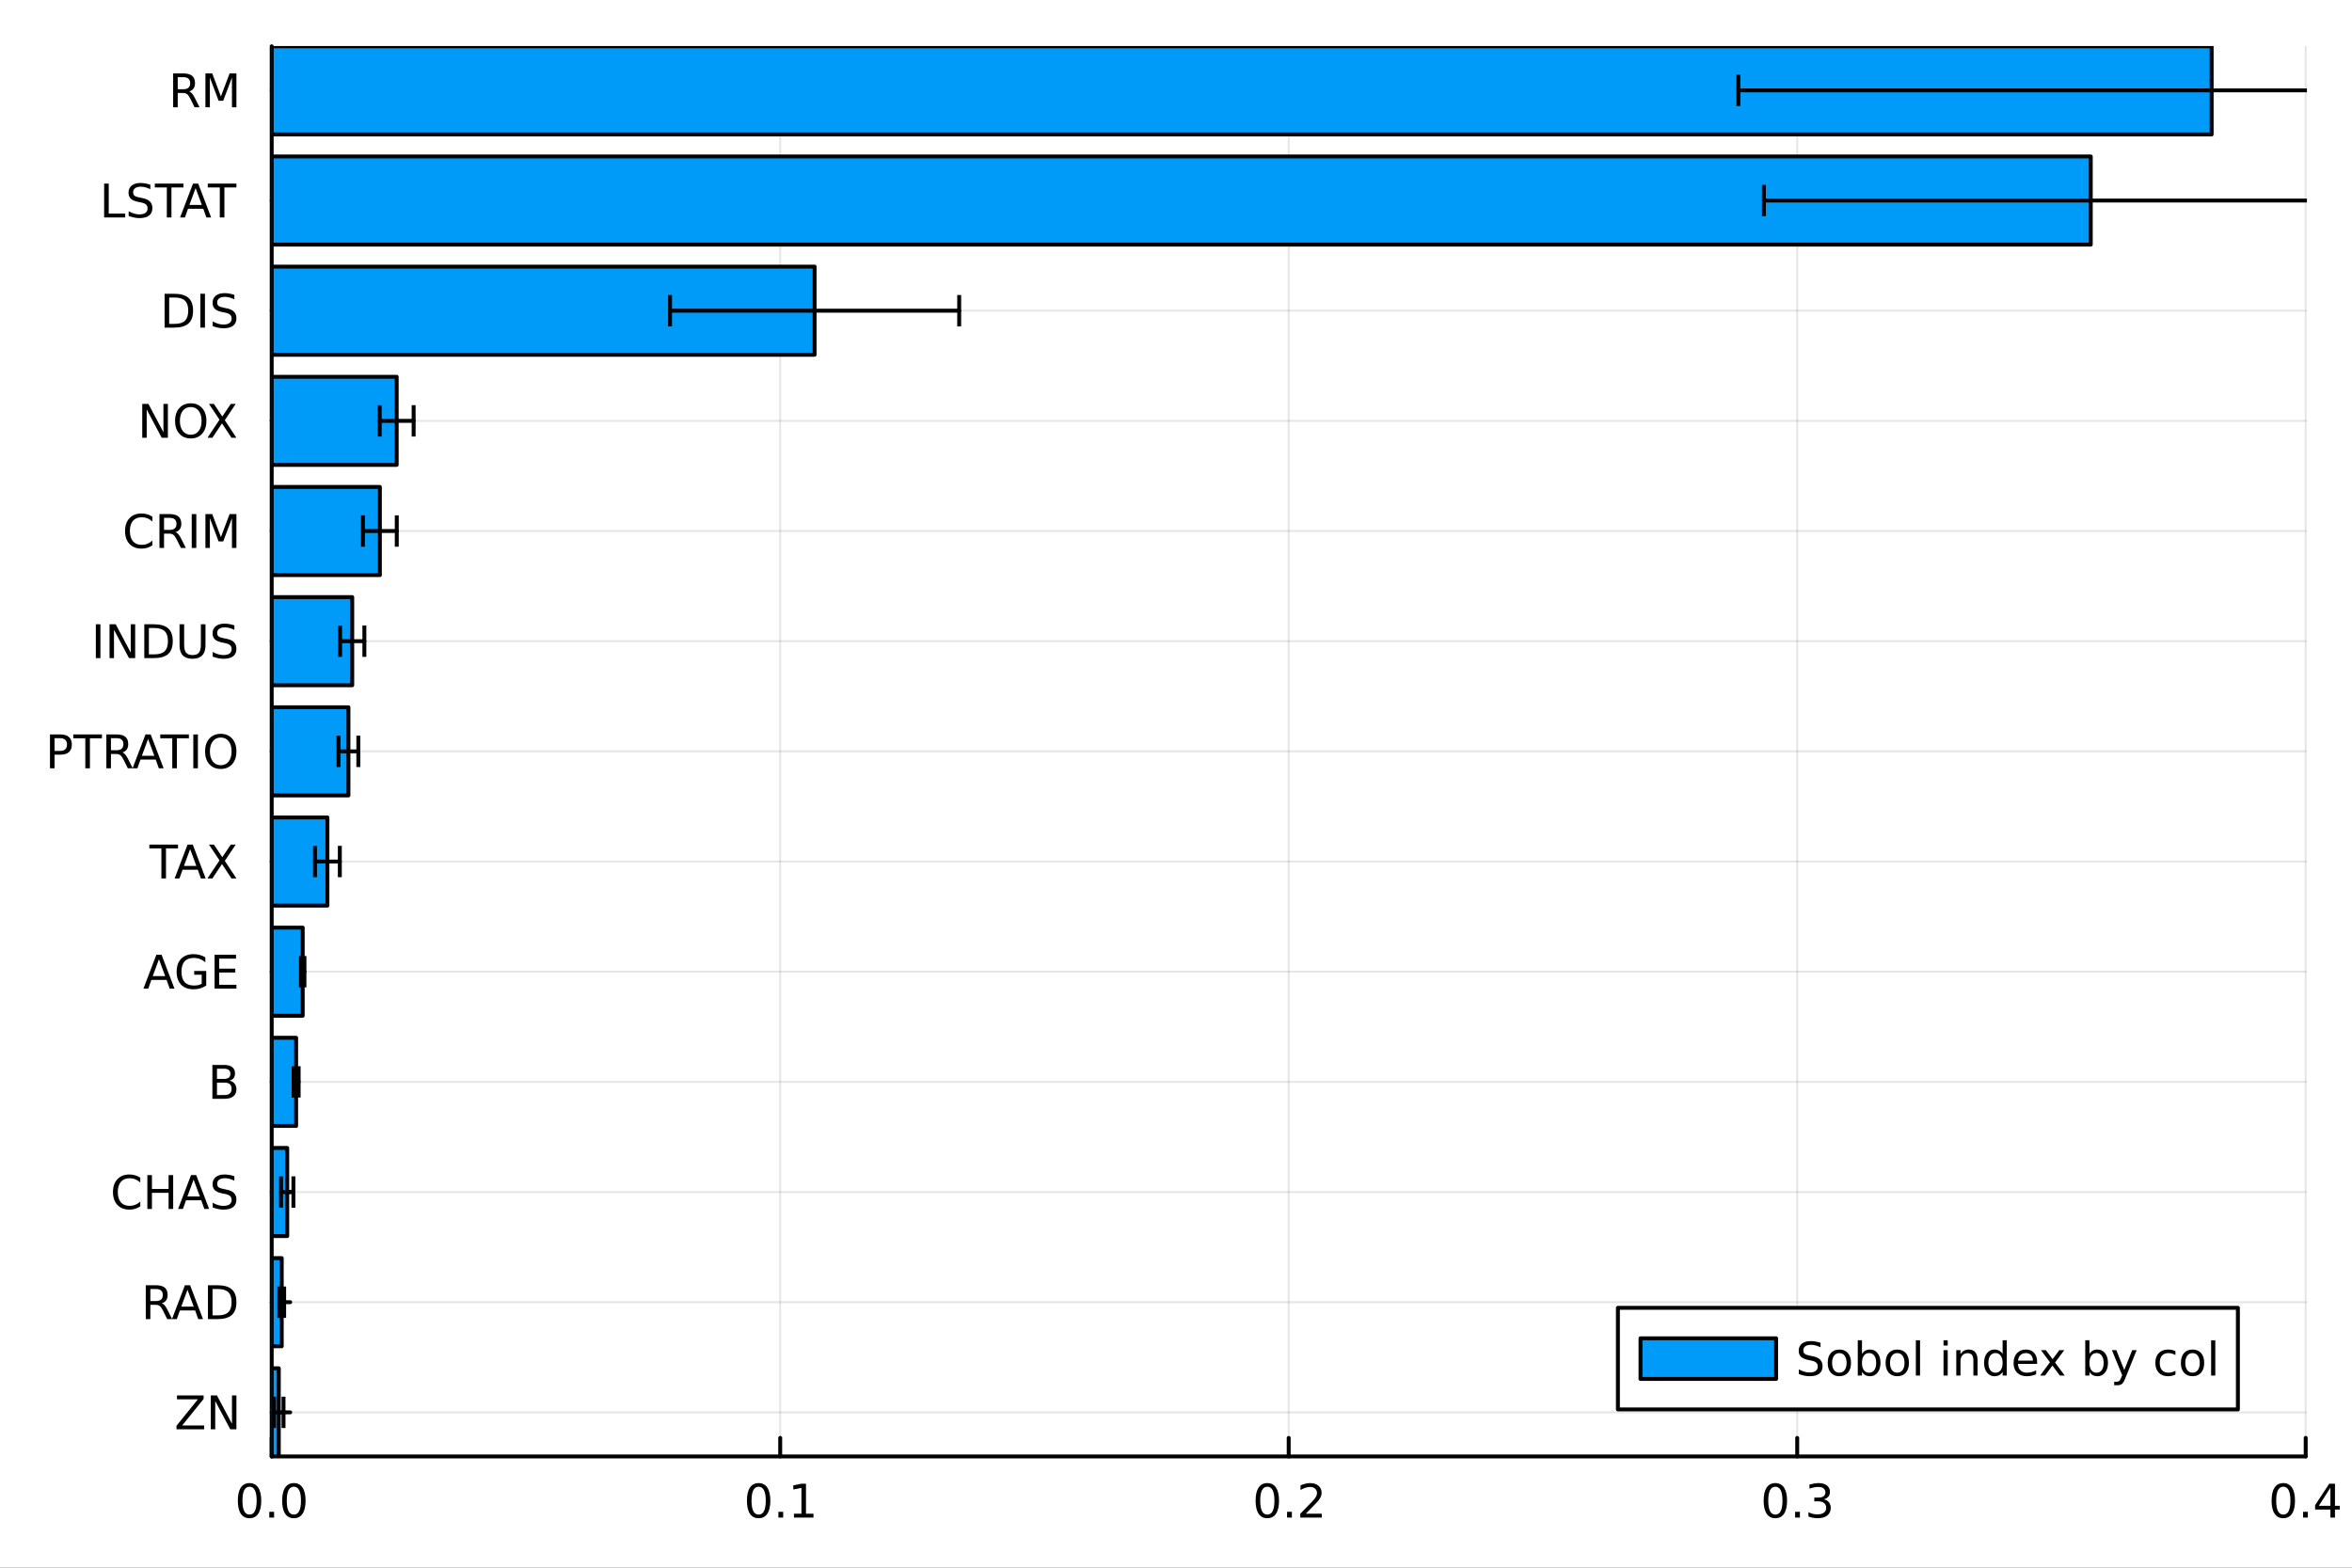 <?xml version="1.0" encoding="utf-8"?>
<svg xmlns="http://www.w3.org/2000/svg" xmlns:xlink="http://www.w3.org/1999/xlink" width="600" height="400" viewBox="0 0 2400 1600">
<rect x="0" y="0" width="2400" height="1600" fill="#333333" stroke="none"/>
<defs>
  <clipPath id="clip830">
    <rect x="0" y="0" width="2400" height="1600"/>
  </clipPath>
</defs>
<path clip-path="url(#clip830)" d="M0 1600 L2400 1600 L2400 0 L0 0  Z" fill="#ffffff" fill-rule="evenodd" fill-opacity="1"/>
<defs>
  <clipPath id="clip831">
    <rect x="480" y="0" width="1681" height="1600"/>
  </clipPath>
</defs>
<path clip-path="url(#clip830)" d="M277.246 1486.45 L2352.76 1486.45 L2352.76 47.244 L277.246 47.244  Z" fill="#ffffff" fill-rule="evenodd" fill-opacity="1"/>
<defs>
  <clipPath id="clip832">
    <rect x="277" y="47" width="2077" height="1440"/>
  </clipPath>
</defs>
<polyline clip-path="url(#clip832)" style="stroke:#000000; stroke-linecap:round; stroke-linejoin:round; stroke-width:2; stroke-opacity:0.1; fill:none" points="277.246,1486.45 277.246,47.244 "/>
<polyline clip-path="url(#clip832)" style="stroke:#000000; stroke-linecap:round; stroke-linejoin:round; stroke-width:2; stroke-opacity:0.1; fill:none" points="796.123,1486.45 796.123,47.244 "/>
<polyline clip-path="url(#clip832)" style="stroke:#000000; stroke-linecap:round; stroke-linejoin:round; stroke-width:2; stroke-opacity:0.1; fill:none" points="1315,1486.45 1315,47.244 "/>
<polyline clip-path="url(#clip832)" style="stroke:#000000; stroke-linecap:round; stroke-linejoin:round; stroke-width:2; stroke-opacity:0.1; fill:none" points="1833.88,1486.45 1833.88,47.244 "/>
<polyline clip-path="url(#clip832)" style="stroke:#000000; stroke-linecap:round; stroke-linejoin:round; stroke-width:2; stroke-opacity:0.1; fill:none" points="2352.76,1486.45 2352.76,47.244 "/>
<polyline clip-path="url(#clip830)" style="stroke:#000000; stroke-linecap:round; stroke-linejoin:round; stroke-width:4; stroke-opacity:1; fill:none" points="277.246,1486.45 2352.76,1486.45 "/>
<polyline clip-path="url(#clip830)" style="stroke:#000000; stroke-linecap:round; stroke-linejoin:round; stroke-width:4; stroke-opacity:1; fill:none" points="277.246,1486.45 277.246,1467.55 "/>
<polyline clip-path="url(#clip830)" style="stroke:#000000; stroke-linecap:round; stroke-linejoin:round; stroke-width:4; stroke-opacity:1; fill:none" points="796.123,1486.45 796.123,1467.55 "/>
<polyline clip-path="url(#clip830)" style="stroke:#000000; stroke-linecap:round; stroke-linejoin:round; stroke-width:4; stroke-opacity:1; fill:none" points="1315,1486.45 1315,1467.55 "/>
<polyline clip-path="url(#clip830)" style="stroke:#000000; stroke-linecap:round; stroke-linejoin:round; stroke-width:4; stroke-opacity:1; fill:none" points="1833.88,1486.45 1833.88,1467.55 "/>
<polyline clip-path="url(#clip830)" style="stroke:#000000; stroke-linecap:round; stroke-linejoin:round; stroke-width:4; stroke-opacity:1; fill:none" points="2352.76,1486.45 2352.76,1467.55 "/>
<path clip-path="url(#clip830)" d="M254.63 1517.37 Q251.019 1517.37 249.19 1520.93 Q247.385 1524.47 247.385 1531.6 Q247.385 1538.71 249.19 1542.27 Q251.019 1545.82 254.63 1545.82 Q258.264 1545.82 260.07 1542.27 Q261.899 1538.71 261.899 1531.6 Q261.899 1524.47 260.07 1520.93 Q258.264 1517.37 254.63 1517.37 M254.63 1513.66 Q260.44 1513.66 263.496 1518.27 Q266.574 1522.85 266.574 1531.6 Q266.574 1540.33 263.496 1544.94 Q260.44 1549.52 254.63 1549.52 Q248.82 1549.52 245.741 1544.94 Q242.686 1540.33 242.686 1531.6 Q242.686 1522.85 245.741 1518.27 Q248.82 1513.66 254.63 1513.66 Z" fill="#000000" fill-rule="nonzero" fill-opacity="1" /><path clip-path="url(#clip830)" d="M274.792 1542.97 L279.676 1542.97 L279.676 1548.85 L274.792 1548.85 L274.792 1542.97 Z" fill="#000000" fill-rule="nonzero" fill-opacity="1" /><path clip-path="url(#clip830)" d="M299.861 1517.37 Q296.25 1517.37 294.422 1520.93 Q292.616 1524.47 292.616 1531.6 Q292.616 1538.71 294.422 1542.27 Q296.25 1545.82 299.861 1545.82 Q303.496 1545.82 305.301 1542.27 Q307.13 1538.71 307.13 1531.6 Q307.13 1524.47 305.301 1520.93 Q303.496 1517.37 299.861 1517.37 M299.861 1513.66 Q305.672 1513.66 308.727 1518.27 Q311.806 1522.85 311.806 1531.6 Q311.806 1540.33 308.727 1544.94 Q305.672 1549.52 299.861 1549.52 Q294.051 1549.52 290.973 1544.94 Q287.917 1540.33 287.917 1531.6 Q287.917 1522.85 290.973 1518.27 Q294.051 1513.66 299.861 1513.66 Z" fill="#000000" fill-rule="nonzero" fill-opacity="1" /><path clip-path="url(#clip830)" d="M774.121 1517.37 Q770.51 1517.37 768.681 1520.93 Q766.876 1524.47 766.876 1531.6 Q766.876 1538.71 768.681 1542.27 Q770.51 1545.82 774.121 1545.82 Q777.755 1545.82 779.561 1542.27 Q781.39 1538.71 781.39 1531.6 Q781.39 1524.47 779.561 1520.93 Q777.755 1517.37 774.121 1517.37 M774.121 1513.66 Q779.931 1513.66 782.987 1518.27 Q786.065 1522.85 786.065 1531.6 Q786.065 1540.33 782.987 1544.94 Q779.931 1549.52 774.121 1549.52 Q768.311 1549.52 765.232 1544.94 Q762.177 1540.33 762.177 1531.6 Q762.177 1522.85 765.232 1518.27 Q768.311 1513.66 774.121 1513.66 Z" fill="#000000" fill-rule="nonzero" fill-opacity="1" /><path clip-path="url(#clip830)" d="M794.283 1542.97 L799.167 1542.97 L799.167 1548.85 L794.283 1548.85 L794.283 1542.97 Z" fill="#000000" fill-rule="nonzero" fill-opacity="1" /><path clip-path="url(#clip830)" d="M810.163 1544.91 L817.801 1544.91 L817.801 1518.55 L809.491 1520.21 L809.491 1515.95 L817.755 1514.29 L822.431 1514.29 L822.431 1544.91 L830.07 1544.91 L830.07 1548.85 L810.163 1548.85 L810.163 1544.91 Z" fill="#000000" fill-rule="nonzero" fill-opacity="1" /><path clip-path="url(#clip830)" d="M1293.18 1517.37 Q1289.57 1517.37 1287.74 1520.93 Q1285.94 1524.47 1285.94 1531.6 Q1285.94 1538.71 1287.74 1542.27 Q1289.57 1545.82 1293.18 1545.82 Q1296.82 1545.82 1298.62 1542.27 Q1300.45 1538.71 1300.45 1531.6 Q1300.45 1524.47 1298.62 1520.93 Q1296.82 1517.37 1293.18 1517.37 M1293.18 1513.66 Q1298.99 1513.66 1302.05 1518.27 Q1305.13 1522.85 1305.13 1531.6 Q1305.13 1540.33 1302.05 1544.94 Q1298.99 1549.52 1293.18 1549.52 Q1287.37 1549.52 1284.29 1544.94 Q1281.24 1540.33 1281.24 1531.6 Q1281.24 1522.85 1284.29 1518.27 Q1287.37 1513.66 1293.18 1513.66 Z" fill="#000000" fill-rule="nonzero" fill-opacity="1" /><path clip-path="url(#clip830)" d="M1313.35 1542.97 L1318.23 1542.97 L1318.23 1548.85 L1313.35 1548.85 L1313.35 1542.97 Z" fill="#000000" fill-rule="nonzero" fill-opacity="1" /><path clip-path="url(#clip830)" d="M1332.44 1544.91 L1348.76 1544.91 L1348.76 1548.85 L1326.82 1548.85 L1326.82 1544.91 Q1329.48 1542.16 1334.06 1537.53 Q1338.67 1532.88 1339.85 1531.53 Q1342.1 1529.01 1342.98 1527.27 Q1343.88 1525.51 1343.88 1523.82 Q1343.88 1521.07 1341.93 1519.33 Q1340.01 1517.6 1336.91 1517.6 Q1334.71 1517.6 1332.26 1518.36 Q1329.83 1519.13 1327.05 1520.68 L1327.05 1515.95 Q1329.87 1514.82 1332.33 1514.24 Q1334.78 1513.66 1336.82 1513.66 Q1342.19 1513.66 1345.38 1516.35 Q1348.58 1519.03 1348.58 1523.52 Q1348.58 1525.65 1347.77 1527.57 Q1346.98 1529.47 1344.87 1532.07 Q1344.29 1532.74 1341.19 1535.95 Q1338.09 1539.15 1332.44 1544.91 Z" fill="#000000" fill-rule="nonzero" fill-opacity="1" /><path clip-path="url(#clip830)" d="M1811.59 1517.37 Q1807.98 1517.37 1806.15 1520.93 Q1804.34 1524.47 1804.34 1531.6 Q1804.34 1538.71 1806.15 1542.27 Q1807.98 1545.82 1811.59 1545.82 Q1815.22 1545.82 1817.03 1542.27 Q1818.86 1538.71 1818.86 1531.6 Q1818.86 1524.47 1817.03 1520.93 Q1815.22 1517.37 1811.59 1517.37 M1811.59 1513.66 Q1817.4 1513.66 1820.45 1518.27 Q1823.53 1522.85 1823.53 1531.6 Q1823.53 1540.33 1820.45 1544.94 Q1817.4 1549.52 1811.59 1549.52 Q1805.78 1549.52 1802.7 1544.94 Q1799.64 1540.33 1799.64 1531.6 Q1799.64 1522.85 1802.7 1518.27 Q1805.78 1513.66 1811.59 1513.66 Z" fill="#000000" fill-rule="nonzero" fill-opacity="1" /><path clip-path="url(#clip830)" d="M1831.75 1542.97 L1836.63 1542.97 L1836.63 1548.85 L1831.75 1548.85 L1831.75 1542.97 Z" fill="#000000" fill-rule="nonzero" fill-opacity="1" /><path clip-path="url(#clip830)" d="M1860.98 1530.21 Q1864.34 1530.93 1866.22 1533.2 Q1868.11 1535.47 1868.11 1538.8 Q1868.11 1543.92 1864.6 1546.72 Q1861.08 1549.52 1854.6 1549.52 Q1852.42 1549.52 1850.11 1549.08 Q1847.81 1548.66 1845.36 1547.81 L1845.36 1543.29 Q1847.3 1544.43 1849.62 1545.01 Q1851.93 1545.58 1854.46 1545.58 Q1858.86 1545.58 1861.15 1543.85 Q1863.46 1542.11 1863.46 1538.8 Q1863.46 1535.75 1861.31 1534.03 Q1859.18 1532.3 1855.36 1532.3 L1851.33 1532.3 L1851.33 1528.45 L1855.54 1528.45 Q1858.99 1528.45 1860.82 1527.09 Q1862.65 1525.7 1862.65 1523.11 Q1862.65 1520.45 1860.75 1519.03 Q1858.88 1517.6 1855.36 1517.6 Q1853.44 1517.6 1851.24 1518.01 Q1849.04 1518.43 1846.4 1519.31 L1846.4 1515.14 Q1849.06 1514.4 1851.38 1514.03 Q1853.72 1513.66 1855.78 1513.66 Q1861.1 1513.66 1864.2 1516.09 Q1867.3 1518.5 1867.3 1522.62 Q1867.3 1525.49 1865.66 1527.48 Q1864.02 1529.45 1860.98 1530.21 Z" fill="#000000" fill-rule="nonzero" fill-opacity="1" /><path clip-path="url(#clip830)" d="M2329.9 1517.37 Q2326.29 1517.37 2324.46 1520.93 Q2322.65 1524.47 2322.65 1531.6 Q2322.65 1538.71 2324.46 1542.27 Q2326.29 1545.82 2329.9 1545.82 Q2333.53 1545.82 2335.34 1542.27 Q2337.17 1538.71 2337.17 1531.6 Q2337.17 1524.47 2335.34 1520.93 Q2333.53 1517.37 2329.9 1517.37 M2329.9 1513.66 Q2335.71 1513.66 2338.76 1518.27 Q2341.84 1522.85 2341.84 1531.6 Q2341.84 1540.33 2338.76 1544.94 Q2335.71 1549.52 2329.9 1549.52 Q2324.09 1549.52 2321.01 1544.94 Q2317.95 1540.33 2317.95 1531.6 Q2317.95 1522.85 2321.01 1518.27 Q2324.09 1513.66 2329.9 1513.66 Z" fill="#000000" fill-rule="nonzero" fill-opacity="1" /><path clip-path="url(#clip830)" d="M2350.06 1542.97 L2354.94 1542.97 L2354.94 1548.85 L2350.06 1548.85 L2350.06 1542.97 Z" fill="#000000" fill-rule="nonzero" fill-opacity="1" /><path clip-path="url(#clip830)" d="M2377.98 1518.36 L2366.17 1536.81 L2377.98 1536.81 L2377.98 1518.36 M2376.75 1514.29 L2382.63 1514.29 L2382.63 1536.81 L2387.56 1536.81 L2387.56 1540.7 L2382.63 1540.7 L2382.63 1548.85 L2377.98 1548.85 L2377.98 1540.7 L2362.37 1540.7 L2362.37 1536.19 L2376.75 1514.29 Z" fill="#000000" fill-rule="nonzero" fill-opacity="1" /><polyline clip-path="url(#clip832)" style="stroke:#000000; stroke-linecap:round; stroke-linejoin:round; stroke-width:2; stroke-opacity:0.1; fill:none" points="277.246,1441.47 2352.76,1441.47 "/>
<polyline clip-path="url(#clip832)" style="stroke:#000000; stroke-linecap:round; stroke-linejoin:round; stroke-width:2; stroke-opacity:0.1; fill:none" points="277.246,1329.03 2352.76,1329.03 "/>
<polyline clip-path="url(#clip832)" style="stroke:#000000; stroke-linecap:round; stroke-linejoin:round; stroke-width:2; stroke-opacity:0.1; fill:none" points="277.246,1216.6 2352.76,1216.6 "/>
<polyline clip-path="url(#clip832)" style="stroke:#000000; stroke-linecap:round; stroke-linejoin:round; stroke-width:2; stroke-opacity:0.1; fill:none" points="277.246,1104.16 2352.76,1104.16 "/>
<polyline clip-path="url(#clip832)" style="stroke:#000000; stroke-linecap:round; stroke-linejoin:round; stroke-width:2; stroke-opacity:0.1; fill:none" points="277.246,991.722 2352.76,991.722 "/>
<polyline clip-path="url(#clip832)" style="stroke:#000000; stroke-linecap:round; stroke-linejoin:round; stroke-width:2; stroke-opacity:0.1; fill:none" points="277.246,879.284 2352.76,879.284 "/>
<polyline clip-path="url(#clip832)" style="stroke:#000000; stroke-linecap:round; stroke-linejoin:round; stroke-width:2; stroke-opacity:0.1; fill:none" points="277.246,766.846 2352.76,766.846 "/>
<polyline clip-path="url(#clip832)" style="stroke:#000000; stroke-linecap:round; stroke-linejoin:round; stroke-width:2; stroke-opacity:0.1; fill:none" points="277.246,654.408 2352.76,654.408 "/>
<polyline clip-path="url(#clip832)" style="stroke:#000000; stroke-linecap:round; stroke-linejoin:round; stroke-width:2; stroke-opacity:0.1; fill:none" points="277.246,541.97 2352.76,541.97 "/>
<polyline clip-path="url(#clip832)" style="stroke:#000000; stroke-linecap:round; stroke-linejoin:round; stroke-width:2; stroke-opacity:0.1; fill:none" points="277.246,429.533 2352.76,429.533 "/>
<polyline clip-path="url(#clip832)" style="stroke:#000000; stroke-linecap:round; stroke-linejoin:round; stroke-width:2; stroke-opacity:0.1; fill:none" points="277.246,317.095 2352.76,317.095 "/>
<polyline clip-path="url(#clip832)" style="stroke:#000000; stroke-linecap:round; stroke-linejoin:round; stroke-width:2; stroke-opacity:0.1; fill:none" points="277.246,204.657 2352.76,204.657 "/>
<polyline clip-path="url(#clip832)" style="stroke:#000000; stroke-linecap:round; stroke-linejoin:round; stroke-width:2; stroke-opacity:0.1; fill:none" points="277.246,92.219 2352.76,92.219 "/>
<polyline clip-path="url(#clip830)" style="stroke:#000000; stroke-linecap:round; stroke-linejoin:round; stroke-width:4; stroke-opacity:1; fill:none" points="277.246,1486.45 277.246,47.244 "/>
<polyline clip-path="url(#clip830)" style="stroke:#000000; stroke-linecap:round; stroke-linejoin:round; stroke-width:4; stroke-opacity:1; fill:none" points="277.246,1441.47 296.143,1441.47 "/>
<polyline clip-path="url(#clip830)" style="stroke:#000000; stroke-linecap:round; stroke-linejoin:round; stroke-width:4; stroke-opacity:1; fill:none" points="277.246,1329.03 296.143,1329.03 "/>
<polyline clip-path="url(#clip830)" style="stroke:#000000; stroke-linecap:round; stroke-linejoin:round; stroke-width:4; stroke-opacity:1; fill:none" points="277.246,1216.6 296.143,1216.6 "/>
<polyline clip-path="url(#clip830)" style="stroke:#000000; stroke-linecap:round; stroke-linejoin:round; stroke-width:4; stroke-opacity:1; fill:none" points="277.246,1104.16 296.143,1104.16 "/>
<polyline clip-path="url(#clip830)" style="stroke:#000000; stroke-linecap:round; stroke-linejoin:round; stroke-width:4; stroke-opacity:1; fill:none" points="277.246,991.722 296.143,991.722 "/>
<polyline clip-path="url(#clip830)" style="stroke:#000000; stroke-linecap:round; stroke-linejoin:round; stroke-width:4; stroke-opacity:1; fill:none" points="277.246,879.284 296.143,879.284 "/>
<polyline clip-path="url(#clip830)" style="stroke:#000000; stroke-linecap:round; stroke-linejoin:round; stroke-width:4; stroke-opacity:1; fill:none" points="277.246,766.846 296.143,766.846 "/>
<polyline clip-path="url(#clip830)" style="stroke:#000000; stroke-linecap:round; stroke-linejoin:round; stroke-width:4; stroke-opacity:1; fill:none" points="277.246,654.408 296.143,654.408 "/>
<polyline clip-path="url(#clip830)" style="stroke:#000000; stroke-linecap:round; stroke-linejoin:round; stroke-width:4; stroke-opacity:1; fill:none" points="277.246,541.97 296.143,541.97 "/>
<polyline clip-path="url(#clip830)" style="stroke:#000000; stroke-linecap:round; stroke-linejoin:round; stroke-width:4; stroke-opacity:1; fill:none" points="277.246,429.533 296.143,429.533 "/>
<polyline clip-path="url(#clip830)" style="stroke:#000000; stroke-linecap:round; stroke-linejoin:round; stroke-width:4; stroke-opacity:1; fill:none" points="277.246,317.095 296.143,317.095 "/>
<polyline clip-path="url(#clip830)" style="stroke:#000000; stroke-linecap:round; stroke-linejoin:round; stroke-width:4; stroke-opacity:1; fill:none" points="277.246,204.657 296.143,204.657 "/>
<polyline clip-path="url(#clip830)" style="stroke:#000000; stroke-linecap:round; stroke-linejoin:round; stroke-width:4; stroke-opacity:1; fill:none" points="277.246,92.219 296.143,92.219 "/>
<path clip-path="url(#clip830)" d="M180.621 1424.19 L207.774 1424.19 L207.774 1427.76 L185.922 1454.82 L208.306 1454.82 L208.306 1458.75 L180.089 1458.75 L180.089 1455.19 L201.94 1428.13 L180.621 1428.13 L180.621 1424.19 Z" fill="#000000" fill-rule="nonzero" fill-opacity="1" /><path clip-path="url(#clip830)" d="M215.088 1424.19 L221.385 1424.19 L236.709 1453.1 L236.709 1424.19 L241.246 1424.19 L241.246 1458.75 L234.949 1458.75 L219.625 1429.84 L219.625 1458.75 L215.088 1458.75 L215.088 1424.19 Z" fill="#000000" fill-rule="nonzero" fill-opacity="1" /><path clip-path="url(#clip830)" d="M165.135 1330.11 Q166.64 1330.62 168.052 1332.29 Q169.487 1333.95 170.922 1336.87 L175.667 1346.31 L170.644 1346.31 L166.223 1337.45 Q164.51 1333.98 162.89 1332.84 Q161.292 1331.71 158.515 1331.71 L153.422 1331.71 L153.422 1346.31 L148.746 1346.31 L148.746 1311.75 L159.302 1311.75 Q165.228 1311.75 168.144 1314.23 Q171.061 1316.71 171.061 1321.71 Q171.061 1324.97 169.533 1327.13 Q168.029 1329.28 165.135 1330.11 M153.422 1315.6 L153.422 1327.87 L159.302 1327.87 Q162.681 1327.87 164.394 1326.32 Q166.13 1324.74 166.13 1321.71 Q166.13 1318.68 164.394 1317.15 Q162.681 1315.6 159.302 1315.6 L153.422 1315.6 Z" fill="#000000" fill-rule="nonzero" fill-opacity="1" /><path clip-path="url(#clip830)" d="M191.315 1316.36 L184.973 1333.56 L197.681 1333.56 L191.315 1316.36 M188.677 1311.75 L193.977 1311.75 L207.149 1346.31 L202.288 1346.31 L199.139 1337.45 L183.561 1337.45 L180.413 1346.31 L175.482 1346.31 L188.677 1311.75 Z" fill="#000000" fill-rule="nonzero" fill-opacity="1" /><path clip-path="url(#clip830)" d="M216.871 1315.6 L216.871 1342.47 L222.519 1342.47 Q229.672 1342.47 232.982 1339.23 Q236.315 1335.99 236.315 1329 Q236.315 1322.06 232.982 1318.84 Q229.672 1315.6 222.519 1315.6 L216.871 1315.6 M212.195 1311.75 L221.801 1311.75 Q231.848 1311.75 236.547 1315.94 Q241.246 1320.11 241.246 1329 Q241.246 1337.94 236.524 1342.13 Q231.801 1346.31 221.801 1346.31 L212.195 1346.31 L212.195 1311.75 Z" fill="#000000" fill-rule="nonzero" fill-opacity="1" /><path clip-path="url(#clip830)" d="M143.144 1201.98 L143.144 1206.91 Q140.783 1204.71 138.098 1203.62 Q135.436 1202.53 132.427 1202.53 Q126.501 1202.53 123.353 1206.17 Q120.205 1209.78 120.205 1216.63 Q120.205 1223.46 123.353 1227.09 Q126.501 1230.71 132.427 1230.71 Q135.436 1230.71 138.098 1229.62 Q140.783 1228.53 143.144 1226.33 L143.144 1231.22 Q140.691 1232.88 137.936 1233.72 Q135.205 1234.55 132.149 1234.55 Q124.302 1234.55 119.788 1229.76 Q115.274 1224.94 115.274 1216.63 Q115.274 1208.3 119.788 1203.51 Q124.302 1198.69 132.149 1198.69 Q135.251 1198.69 137.982 1199.53 Q140.737 1200.34 143.144 1201.98 Z" fill="#000000" fill-rule="nonzero" fill-opacity="1" /><path clip-path="url(#clip830)" d="M150.367 1199.32 L155.042 1199.32 L155.042 1213.48 L172.033 1213.48 L172.033 1199.32 L176.709 1199.32 L176.709 1233.88 L172.033 1233.88 L172.033 1217.42 L155.042 1217.42 L155.042 1233.88 L150.367 1233.88 L150.367 1199.32 Z" fill="#000000" fill-rule="nonzero" fill-opacity="1" /><path clip-path="url(#clip830)" d="M197.565 1203.92 L191.223 1221.12 L203.931 1221.12 L197.565 1203.92 M194.927 1199.32 L200.227 1199.32 L213.399 1233.88 L208.538 1233.88 L205.389 1225.01 L189.811 1225.01 L186.663 1233.88 L181.732 1233.88 L194.927 1199.32 Z" fill="#000000" fill-rule="nonzero" fill-opacity="1" /><path clip-path="url(#clip830)" d="M239.162 1200.45 L239.162 1205.01 Q236.5 1203.74 234.139 1203.11 Q231.778 1202.49 229.579 1202.49 Q225.76 1202.49 223.676 1203.97 Q221.616 1205.45 221.616 1208.18 Q221.616 1210.47 222.982 1211.66 Q224.371 1212.81 228.213 1213.53 L231.037 1214.11 Q236.269 1215.1 238.746 1217.63 Q241.246 1220.13 241.246 1224.34 Q241.246 1229.36 237.866 1231.96 Q234.51 1234.55 228.005 1234.55 Q225.551 1234.55 222.774 1233.99 Q220.019 1233.44 217.056 1232.35 L217.056 1227.53 Q219.903 1229.13 222.635 1229.94 Q225.366 1230.75 228.005 1230.75 Q232.01 1230.75 234.186 1229.18 Q236.362 1227.6 236.362 1224.69 Q236.362 1222.14 234.787 1220.71 Q233.237 1219.27 229.672 1218.55 L226.825 1218 Q221.593 1216.96 219.255 1214.73 Q216.917 1212.51 216.917 1208.55 Q216.917 1203.97 220.135 1201.33 Q223.375 1198.69 229.047 1198.69 Q231.477 1198.69 234 1199.13 Q236.524 1199.57 239.162 1200.45 Z" fill="#000000" fill-rule="nonzero" fill-opacity="1" /><path clip-path="url(#clip830)" d="M221.408 1104.93 L221.408 1117.6 L228.908 1117.6 Q232.681 1117.6 234.487 1116.05 Q236.315 1114.47 236.315 1111.25 Q236.315 1108.01 234.487 1106.49 Q232.681 1104.93 228.908 1104.93 L221.408 1104.93 M221.408 1090.72 L221.408 1101.14 L228.329 1101.14 Q231.755 1101.14 233.422 1099.87 Q235.112 1098.57 235.112 1095.93 Q235.112 1093.31 233.422 1092.02 Q231.755 1090.72 228.329 1090.72 L221.408 1090.72 M216.732 1086.88 L228.676 1086.88 Q234.024 1086.88 236.917 1089.1 Q239.811 1091.32 239.811 1095.42 Q239.811 1098.59 238.329 1100.47 Q236.848 1102.34 233.977 1102.81 Q237.426 1103.55 239.324 1105.91 Q241.246 1108.24 241.246 1111.76 Q241.246 1116.39 238.098 1118.92 Q234.949 1121.44 229.139 1121.44 L216.732 1121.44 L216.732 1086.88 Z" fill="#000000" fill-rule="nonzero" fill-opacity="1" /><path clip-path="url(#clip830)" d="M162.195 979.048 L155.853 996.247 L168.561 996.247 L162.195 979.048 M159.556 974.442 L164.857 974.442 L178.028 1009 L173.167 1009 L170.019 1000.14 L154.441 1000.14 L151.293 1009 L146.362 1009 L159.556 974.442 Z" fill="#000000" fill-rule="nonzero" fill-opacity="1" /><path clip-path="url(#clip830)" d="M205.806 1004.07 L205.806 994.789 L198.167 994.789 L198.167 990.946 L210.436 990.946 L210.436 1005.78 Q207.727 1007.71 204.464 1008.7 Q201.2 1009.67 197.496 1009.67 Q189.394 1009.67 184.811 1004.95 Q180.251 1000.21 180.251 991.756 Q180.251 983.284 184.811 978.562 Q189.394 973.817 197.496 973.817 Q200.876 973.817 203.908 974.65 Q206.964 975.483 209.533 977.104 L209.533 982.08 Q206.94 979.881 204.024 978.77 Q201.107 977.659 197.889 977.659 Q191.547 977.659 188.353 981.201 Q185.181 984.742 185.181 991.756 Q185.181 998.747 188.353 1002.29 Q191.547 1005.83 197.889 1005.83 Q200.366 1005.83 202.311 1005.41 Q204.255 1004.97 205.806 1004.07 Z" fill="#000000" fill-rule="nonzero" fill-opacity="1" /><path clip-path="url(#clip830)" d="M218.977 974.442 L240.829 974.442 L240.829 978.377 L223.653 978.377 L223.653 988.608 L240.111 988.608 L240.111 992.543 L223.653 992.543 L223.653 1005.07 L241.246 1005.07 L241.246 1009 L218.977 1009 L218.977 974.442 Z" fill="#000000" fill-rule="nonzero" fill-opacity="1" /><path clip-path="url(#clip830)" d="M152.404 862.004 L181.64 862.004 L181.64 865.939 L169.371 865.939 L169.371 896.564 L164.672 896.564 L164.672 865.939 L152.404 865.939 L152.404 862.004 Z" fill="#000000" fill-rule="nonzero" fill-opacity="1" /><path clip-path="url(#clip830)" d="M194.024 866.61 L187.681 883.809 L200.389 883.809 L194.024 866.61 M191.385 862.004 L196.686 862.004 L209.857 896.564 L204.996 896.564 L201.848 887.698 L186.269 887.698 L183.121 896.564 L178.191 896.564 L191.385 862.004 Z" fill="#000000" fill-rule="nonzero" fill-opacity="1" /><path clip-path="url(#clip830)" d="M213.237 862.004 L218.26 862.004 L226.848 874.851 L235.482 862.004 L240.505 862.004 L229.394 878.601 L241.246 896.564 L236.223 896.564 L226.5 881.865 L216.709 896.564 L211.663 896.564 L224 878.115 L213.237 862.004 Z" fill="#000000" fill-rule="nonzero" fill-opacity="1" /><path clip-path="url(#clip830)" d="M55.668 753.409 L55.668 766.395 L61.548 766.395 Q64.811 766.395 66.594 764.705 Q68.376 763.015 68.376 759.89 Q68.376 756.788 66.594 755.098 Q64.811 753.409 61.548 753.409 L55.668 753.409 M50.992 749.566 L61.548 749.566 Q67.358 749.566 70.321 752.205 Q73.307 754.821 73.307 759.89 Q73.307 765.006 70.321 767.621 Q67.358 770.237 61.548 770.237 L55.668 770.237 L55.668 784.126 L50.992 784.126 L50.992 749.566 Z" fill="#000000" fill-rule="nonzero" fill-opacity="1" /><path clip-path="url(#clip830)" d="M74.788 749.566 L104.024 749.566 L104.024 753.501 L91.756 753.501 L91.756 784.126 L87.057 784.126 L87.057 753.501 L74.788 753.501 L74.788 749.566 Z" fill="#000000" fill-rule="nonzero" fill-opacity="1" /><path clip-path="url(#clip830)" d="M124.927 767.922 Q126.432 768.432 127.844 770.098 Q129.279 771.765 130.714 774.682 L135.459 784.126 L130.436 784.126 L126.015 775.26 Q124.302 771.788 122.682 770.654 Q121.084 769.52 118.307 769.52 L113.214 769.52 L113.214 784.126 L108.538 784.126 L108.538 749.566 L119.094 749.566 Q125.02 749.566 127.936 752.043 Q130.853 754.52 130.853 759.52 Q130.853 762.784 129.325 764.936 Q127.82 767.089 124.927 767.922 M113.214 753.409 L113.214 765.677 L119.094 765.677 Q122.473 765.677 124.186 764.126 Q125.922 762.552 125.922 759.52 Q125.922 756.487 124.186 754.959 Q122.473 753.409 119.094 753.409 L113.214 753.409 Z" fill="#000000" fill-rule="nonzero" fill-opacity="1" /><path clip-path="url(#clip830)" d="M151.107 754.172 L144.765 771.371 L157.473 771.371 L151.107 754.172 M148.468 749.566 L153.769 749.566 L166.941 784.126 L162.079 784.126 L158.931 775.26 L143.353 775.26 L140.205 784.126 L135.274 784.126 L148.468 749.566 Z" fill="#000000" fill-rule="nonzero" fill-opacity="1" /><path clip-path="url(#clip830)" d="M163.515 749.566 L192.751 749.566 L192.751 753.501 L180.482 753.501 L180.482 784.126 L175.783 784.126 L175.783 753.501 L163.515 753.501 L163.515 749.566 Z" fill="#000000" fill-rule="nonzero" fill-opacity="1" /><path clip-path="url(#clip830)" d="M197.264 749.566 L201.94 749.566 L201.94 784.126 L197.264 784.126 L197.264 749.566 Z" fill="#000000" fill-rule="nonzero" fill-opacity="1" /><path clip-path="url(#clip830)" d="M225.274 752.737 Q220.181 752.737 217.172 756.534 Q214.186 760.33 214.186 766.881 Q214.186 773.408 217.172 777.205 Q220.181 781.001 225.274 781.001 Q230.366 781.001 233.329 777.205 Q236.315 773.408 236.315 766.881 Q236.315 760.33 233.329 756.534 Q230.366 752.737 225.274 752.737 M225.274 748.941 Q232.542 748.941 236.894 753.825 Q241.246 758.686 241.246 766.881 Q241.246 775.052 236.894 779.936 Q232.542 784.797 225.274 784.797 Q217.982 784.797 213.607 779.936 Q209.255 775.075 209.255 766.881 Q209.255 758.686 213.607 753.825 Q217.982 748.941 225.274 748.941 Z" fill="#000000" fill-rule="nonzero" fill-opacity="1" /><path clip-path="url(#clip830)" d="M97.797 637.128 L102.473 637.128 L102.473 671.688 L97.797 671.688 L97.797 637.128 Z" fill="#000000" fill-rule="nonzero" fill-opacity="1" /><path clip-path="url(#clip830)" d="M111.779 637.128 L118.075 637.128 L133.399 666.04 L133.399 637.128 L137.936 637.128 L137.936 671.688 L131.64 671.688 L116.316 642.776 L116.316 671.688 L111.779 671.688 L111.779 637.128 Z" fill="#000000" fill-rule="nonzero" fill-opacity="1" /><path clip-path="url(#clip830)" d="M151.918 640.971 L151.918 667.846 L157.566 667.846 Q164.718 667.846 168.029 664.605 Q171.362 661.364 171.362 654.373 Q171.362 647.429 168.029 644.211 Q164.718 640.971 157.566 640.971 L151.918 640.971 M147.242 637.128 L156.848 637.128 Q166.894 637.128 171.593 641.318 Q176.292 645.485 176.292 654.373 Q176.292 663.309 171.57 667.498 Q166.848 671.688 156.848 671.688 L147.242 671.688 L147.242 637.128 Z" fill="#000000" fill-rule="nonzero" fill-opacity="1" /><path clip-path="url(#clip830)" d="M183.214 637.128 L187.913 637.128 L187.913 658.123 Q187.913 663.679 189.927 666.133 Q191.94 668.563 196.454 668.563 Q200.945 668.563 202.959 666.133 Q204.973 663.679 204.973 658.123 L204.973 637.128 L209.672 637.128 L209.672 658.702 Q209.672 665.461 206.315 668.91 Q202.982 672.359 196.454 672.359 Q189.903 672.359 186.547 668.91 Q183.214 665.461 183.214 658.702 L183.214 637.128 Z" fill="#000000" fill-rule="nonzero" fill-opacity="1" /><path clip-path="url(#clip830)" d="M239.162 638.262 L239.162 642.823 Q236.5 641.549 234.139 640.924 Q231.778 640.299 229.579 640.299 Q225.76 640.299 223.676 641.781 Q221.616 643.262 221.616 645.994 Q221.616 648.286 222.982 649.466 Q224.371 650.623 228.213 651.341 L231.037 651.92 Q236.269 652.915 238.746 655.438 Q241.246 657.938 241.246 662.151 Q241.246 667.174 237.866 669.767 Q234.51 672.359 228.005 672.359 Q225.551 672.359 222.774 671.804 Q220.019 671.248 217.056 670.16 L217.056 665.346 Q219.903 666.943 222.635 667.753 Q225.366 668.563 228.005 668.563 Q232.01 668.563 234.186 666.989 Q236.362 665.415 236.362 662.498 Q236.362 659.952 234.787 658.517 Q233.237 657.082 229.672 656.364 L226.825 655.809 Q221.593 654.767 219.255 652.545 Q216.917 650.323 216.917 646.364 Q216.917 641.781 220.135 639.142 Q223.375 636.503 229.047 636.503 Q231.477 636.503 234 636.943 Q236.524 637.383 239.162 638.262 Z" fill="#000000" fill-rule="nonzero" fill-opacity="1" /><path clip-path="url(#clip830)" d="M155.482 527.352 L155.482 532.283 Q153.121 530.084 150.436 528.996 Q147.774 527.908 144.765 527.908 Q138.839 527.908 135.691 531.542 Q132.543 535.153 132.543 542.005 Q132.543 548.834 135.691 552.468 Q138.839 556.079 144.765 556.079 Q147.774 556.079 150.436 554.991 Q153.121 553.903 155.482 551.704 L155.482 556.588 Q153.029 558.255 150.274 559.088 Q147.543 559.922 144.487 559.922 Q136.64 559.922 132.126 555.13 Q127.612 550.315 127.612 542.005 Q127.612 533.672 132.126 528.88 Q136.64 524.065 144.487 524.065 Q147.589 524.065 150.32 524.899 Q153.075 525.709 155.482 527.352 Z" fill="#000000" fill-rule="nonzero" fill-opacity="1" /><path clip-path="url(#clip830)" d="M179.093 543.047 Q180.598 543.556 182.01 545.223 Q183.445 546.889 184.88 549.806 L189.626 559.25 L184.603 559.25 L180.181 550.385 Q178.468 546.912 176.848 545.778 Q175.251 544.644 172.473 544.644 L167.38 544.644 L167.38 559.25 L162.704 559.25 L162.704 524.69 L173.26 524.69 Q179.186 524.69 182.103 527.167 Q185.019 529.644 185.019 534.644 Q185.019 537.908 183.491 540.061 Q181.987 542.213 179.093 543.047 M167.38 528.533 L167.38 540.801 L173.26 540.801 Q176.64 540.801 178.353 539.251 Q180.089 537.676 180.089 534.644 Q180.089 531.612 178.353 530.084 Q176.64 528.533 173.26 528.533 L167.38 528.533 Z" fill="#000000" fill-rule="nonzero" fill-opacity="1" /><path clip-path="url(#clip830)" d="M195.644 524.69 L200.32 524.69 L200.32 559.25 L195.644 559.25 L195.644 524.69 Z" fill="#000000" fill-rule="nonzero" fill-opacity="1" /><path clip-path="url(#clip830)" d="M209.626 524.69 L216.593 524.69 L225.412 548.209 L234.278 524.69 L241.246 524.69 L241.246 559.25 L236.686 559.25 L236.686 528.903 L227.774 552.607 L223.075 552.607 L214.163 528.903 L214.163 559.25 L209.626 559.25 L209.626 524.69 Z" fill="#000000" fill-rule="nonzero" fill-opacity="1" /><path clip-path="url(#clip830)" d="M145.158 412.253 L151.455 412.253 L166.779 441.164 L166.779 412.253 L171.316 412.253 L171.316 446.813 L165.019 446.813 L149.695 417.901 L149.695 446.813 L145.158 446.813 L145.158 412.253 Z" fill="#000000" fill-rule="nonzero" fill-opacity="1" /><path clip-path="url(#clip830)" d="M194.649 415.424 Q189.556 415.424 186.547 419.22 Q183.561 423.016 183.561 429.567 Q183.561 436.095 186.547 439.891 Q189.556 443.688 194.649 443.688 Q199.741 443.688 202.704 439.891 Q205.69 436.095 205.69 429.567 Q205.69 423.016 202.704 419.22 Q199.741 415.424 194.649 415.424 M194.649 411.628 Q201.917 411.628 206.269 416.512 Q210.621 421.373 210.621 429.567 Q210.621 437.739 206.269 442.623 Q201.917 447.484 194.649 447.484 Q187.357 447.484 182.982 442.623 Q178.63 437.762 178.63 429.567 Q178.63 421.373 182.982 416.512 Q187.357 411.628 194.649 411.628 Z" fill="#000000" fill-rule="nonzero" fill-opacity="1" /><path clip-path="url(#clip830)" d="M213.237 412.253 L218.26 412.253 L226.848 425.1 L235.482 412.253 L240.505 412.253 L229.394 428.85 L241.246 446.813 L236.223 446.813 L226.5 432.114 L216.709 446.813 L211.663 446.813 L224 428.364 L213.237 412.253 Z" fill="#000000" fill-rule="nonzero" fill-opacity="1" /><path clip-path="url(#clip830)" d="M172.635 303.657 L172.635 330.532 L178.283 330.532 Q185.436 330.532 188.746 327.292 Q192.079 324.051 192.079 317.06 Q192.079 310.116 188.746 306.898 Q185.436 303.657 178.283 303.657 L172.635 303.657 M167.959 299.815 L177.566 299.815 Q187.612 299.815 192.311 304.005 Q197.01 308.171 197.01 317.06 Q197.01 325.995 192.288 330.185 Q187.565 334.375 177.566 334.375 L167.959 334.375 L167.959 299.815 Z" fill="#000000" fill-rule="nonzero" fill-opacity="1" /><path clip-path="url(#clip830)" d="M204.464 299.815 L209.139 299.815 L209.139 334.375 L204.464 334.375 L204.464 299.815 Z" fill="#000000" fill-rule="nonzero" fill-opacity="1" /><path clip-path="url(#clip830)" d="M239.162 300.949 L239.162 305.509 Q236.5 304.236 234.139 303.611 Q231.778 302.986 229.579 302.986 Q225.76 302.986 223.676 304.468 Q221.616 305.949 221.616 308.68 Q221.616 310.972 222.982 312.153 Q224.371 313.31 228.213 314.028 L231.037 314.606 Q236.269 315.602 238.746 318.125 Q241.246 320.625 241.246 324.838 Q241.246 329.861 237.866 332.454 Q234.51 335.046 228.005 335.046 Q225.551 335.046 222.774 334.491 Q220.019 333.935 217.056 332.847 L217.056 328.032 Q219.903 329.629 222.635 330.44 Q225.366 331.25 228.005 331.25 Q232.01 331.25 234.186 329.676 Q236.362 328.102 236.362 325.185 Q236.362 322.639 234.787 321.204 Q233.237 319.768 229.672 319.051 L226.825 318.495 Q221.593 317.454 219.255 315.231 Q216.917 313.009 216.917 309.051 Q216.917 304.468 220.135 301.829 Q223.375 299.19 229.047 299.19 Q231.477 299.19 234 299.63 Q236.524 300.069 239.162 300.949 Z" fill="#000000" fill-rule="nonzero" fill-opacity="1" /><path clip-path="url(#clip830)" d="M106.27 187.377 L110.946 187.377 L110.946 218.002 L127.774 218.002 L127.774 221.937 L106.27 221.937 L106.27 187.377 Z" fill="#000000" fill-rule="nonzero" fill-opacity="1" /><path clip-path="url(#clip830)" d="M153.399 188.511 L153.399 193.071 Q150.737 191.798 148.376 191.173 Q146.015 190.548 143.816 190.548 Q139.996 190.548 137.913 192.03 Q135.853 193.511 135.853 196.243 Q135.853 198.534 137.219 199.715 Q138.607 200.872 142.45 201.59 L145.274 202.169 Q150.505 203.164 152.982 205.687 Q155.482 208.187 155.482 212.4 Q155.482 217.423 152.103 220.016 Q148.746 222.608 142.242 222.608 Q139.788 222.608 137.01 222.053 Q134.256 221.497 131.293 220.409 L131.293 215.594 Q134.14 217.192 136.871 218.002 Q139.603 218.812 142.242 218.812 Q146.246 218.812 148.422 217.238 Q150.598 215.664 150.598 212.747 Q150.598 210.201 149.024 208.766 Q147.473 207.331 143.908 206.613 L141.061 206.057 Q135.83 205.016 133.492 202.794 Q131.154 200.571 131.154 196.613 Q131.154 192.03 134.371 189.391 Q137.612 186.752 143.283 186.752 Q145.714 186.752 148.237 187.192 Q150.76 187.632 153.399 188.511 Z" fill="#000000" fill-rule="nonzero" fill-opacity="1" /><path clip-path="url(#clip830)" d="M157.982 187.377 L187.218 187.377 L187.218 191.312 L174.95 191.312 L174.95 221.937 L170.251 221.937 L170.251 191.312 L157.982 191.312 L157.982 187.377 Z" fill="#000000" fill-rule="nonzero" fill-opacity="1" /><path clip-path="url(#clip830)" d="M199.602 191.983 L193.26 209.182 L205.968 209.182 L199.602 191.983 M196.964 187.377 L202.264 187.377 L215.436 221.937 L210.575 221.937 L207.426 213.071 L191.848 213.071 L188.7 221.937 L183.769 221.937 L196.964 187.377 Z" fill="#000000" fill-rule="nonzero" fill-opacity="1" /><path clip-path="url(#clip830)" d="M212.01 187.377 L241.246 187.377 L241.246 191.312 L228.977 191.312 L228.977 221.937 L224.278 221.937 L224.278 191.312 L212.01 191.312 L212.01 187.377 Z" fill="#000000" fill-rule="nonzero" fill-opacity="1" /><path clip-path="url(#clip830)" d="M193.075 93.296 Q194.579 93.805 195.991 95.472 Q197.427 97.138 198.862 100.055 L203.607 109.499 L198.584 109.499 L194.163 100.634 Q192.45 97.161 190.829 96.027 Q189.232 94.893 186.454 94.893 L181.362 94.893 L181.362 109.499 L176.686 109.499 L176.686 74.939 L187.241 74.939 Q193.167 74.939 196.084 77.416 Q199.001 79.893 199.001 84.893 Q199.001 88.157 197.473 90.309 Q195.968 92.462 193.075 93.296 M181.362 78.782 L181.362 91.05 L187.241 91.05 Q190.621 91.05 192.334 89.499 Q194.07 87.925 194.07 84.893 Q194.07 81.861 192.334 80.333 Q190.621 78.782 187.241 78.782 L181.362 78.782 Z" fill="#000000" fill-rule="nonzero" fill-opacity="1" /><path clip-path="url(#clip830)" d="M209.626 74.939 L216.593 74.939 L225.412 98.458 L234.278 74.939 L241.246 74.939 L241.246 109.499 L236.686 109.499 L236.686 79.152 L227.774 102.856 L223.075 102.856 L214.163 79.152 L214.163 109.499 L209.626 109.499 L209.626 74.939 Z" fill="#000000" fill-rule="nonzero" fill-opacity="1" /><path clip-path="url(#clip832)" d="M284.473 1486.45 L277.246 1486.45 L277.246 1396.5 L284.473 1396.5 L284.473 1486.45 L284.473 1486.45  Z" fill="#009af9" fill-rule="evenodd" fill-opacity="1"/>
<polyline clip-path="url(#clip832)" style="stroke:#000000; stroke-linecap:round; stroke-linejoin:round; stroke-width:4; stroke-opacity:1; fill:none" points="284.473,1486.45 277.246,1486.45 277.246,1396.5 284.473,1396.5 284.473,1486.45 "/>
<path clip-path="url(#clip832)" d="M287.487 1374.01 L277.246 1374.01 L277.246 1284.06 L287.487 1284.06 L287.487 1374.01 L287.487 1374.01  Z" fill="#009af9" fill-rule="evenodd" fill-opacity="1"/>
<polyline clip-path="url(#clip832)" style="stroke:#000000; stroke-linecap:round; stroke-linejoin:round; stroke-width:4; stroke-opacity:1; fill:none" points="287.487,1374.01 277.246,1374.01 277.246,1284.06 287.487,1284.06 287.487,1374.01 "/>
<path clip-path="url(#clip832)" d="M293.09 1261.57 L277.246 1261.57 L277.246 1171.62 L293.09 1171.62 L293.09 1261.57 L293.09 1261.57  Z" fill="#009af9" fill-rule="evenodd" fill-opacity="1"/>
<polyline clip-path="url(#clip832)" style="stroke:#000000; stroke-linecap:round; stroke-linejoin:round; stroke-width:4; stroke-opacity:1; fill:none" points="293.09,1261.57 277.246,1261.57 277.246,1171.62 293.09,1171.62 293.09,1261.57 "/>
<path clip-path="url(#clip832)" d="M302.166 1149.13 L277.246 1149.13 L277.246 1059.18 L302.166 1059.18 L302.166 1149.13 L302.166 1149.13  Z" fill="#009af9" fill-rule="evenodd" fill-opacity="1"/>
<polyline clip-path="url(#clip832)" style="stroke:#000000; stroke-linecap:round; stroke-linejoin:round; stroke-width:4; stroke-opacity:1; fill:none" points="302.166,1149.13 277.246,1149.13 277.246,1059.18 302.166,1059.18 302.166,1149.13 "/>
<path clip-path="url(#clip832)" d="M308.884 1036.7 L277.246 1036.7 L277.246 946.746 L308.884 946.746 L308.884 1036.7 L308.884 1036.7  Z" fill="#009af9" fill-rule="evenodd" fill-opacity="1"/>
<polyline clip-path="url(#clip832)" style="stroke:#000000; stroke-linecap:round; stroke-linejoin:round; stroke-width:4; stroke-opacity:1; fill:none" points="308.884,1036.7 277.246,1036.7 277.246,946.746 308.884,946.746 308.884,1036.7 "/>
<path clip-path="url(#clip832)" d="M334.1 924.259 L277.246 924.259 L277.246 834.309 L334.1 834.309 L334.1 924.259 L334.1 924.259  Z" fill="#009af9" fill-rule="evenodd" fill-opacity="1"/>
<polyline clip-path="url(#clip832)" style="stroke:#000000; stroke-linecap:round; stroke-linejoin:round; stroke-width:4; stroke-opacity:1; fill:none" points="334.1,924.259 277.246,924.259 277.246,834.309 334.1,834.309 334.1,924.259 "/>
<path clip-path="url(#clip832)" d="M355.54 811.821 L277.246 811.821 L277.246 721.871 L355.54 721.871 L355.54 811.821 L355.54 811.821  Z" fill="#009af9" fill-rule="evenodd" fill-opacity="1"/>
<polyline clip-path="url(#clip832)" style="stroke:#000000; stroke-linecap:round; stroke-linejoin:round; stroke-width:4; stroke-opacity:1; fill:none" points="355.54,811.821 277.246,811.821 277.246,721.871 355.54,721.871 355.54,811.821 "/>
<path clip-path="url(#clip832)" d="M359.423 699.383 L277.246 699.383 L277.246 609.433 L359.423 609.433 L359.423 699.383 L359.423 699.383  Z" fill="#009af9" fill-rule="evenodd" fill-opacity="1"/>
<polyline clip-path="url(#clip832)" style="stroke:#000000; stroke-linecap:round; stroke-linejoin:round; stroke-width:4; stroke-opacity:1; fill:none" points="359.423,699.383 277.246,699.383 277.246,609.433 359.423,609.433 359.423,699.383 "/>
<path clip-path="url(#clip832)" d="M387.629 586.946 L277.246 586.946 L277.246 496.995 L387.629 496.995 L387.629 586.946 L387.629 586.946  Z" fill="#009af9" fill-rule="evenodd" fill-opacity="1"/>
<polyline clip-path="url(#clip832)" style="stroke:#000000; stroke-linecap:round; stroke-linejoin:round; stroke-width:4; stroke-opacity:1; fill:none" points="387.629,586.946 277.246,586.946 277.246,496.995 387.629,496.995 387.629,586.946 "/>
<path clip-path="url(#clip832)" d="M404.777 474.508 L277.246 474.508 L277.246 384.557 L404.777 384.557 L404.777 474.508 L404.777 474.508  Z" fill="#009af9" fill-rule="evenodd" fill-opacity="1"/>
<polyline clip-path="url(#clip832)" style="stroke:#000000; stroke-linecap:round; stroke-linejoin:round; stroke-width:4; stroke-opacity:1; fill:none" points="404.777,474.508 277.246,474.508 277.246,384.557 404.777,384.557 404.777,474.508 "/>
<path clip-path="url(#clip832)" d="M831.241 362.07 L277.246 362.07 L277.246 272.12 L831.241 272.12 L831.241 362.07 L831.241 362.07  Z" fill="#009af9" fill-rule="evenodd" fill-opacity="1"/>
<polyline clip-path="url(#clip832)" style="stroke:#000000; stroke-linecap:round; stroke-linejoin:round; stroke-width:4; stroke-opacity:1; fill:none" points="831.241,362.07 277.246,362.07 277.246,272.12 831.241,272.12 831.241,362.07 "/>
<path clip-path="url(#clip832)" d="M2133.43 249.632 L277.246 249.632 L277.246 159.682 L2133.43 159.682 L2133.43 249.632 L2133.43 249.632  Z" fill="#009af9" fill-rule="evenodd" fill-opacity="1"/>
<polyline clip-path="url(#clip832)" style="stroke:#000000; stroke-linecap:round; stroke-linejoin:round; stroke-width:4; stroke-opacity:1; fill:none" points="2133.43,249.632 277.246,249.632 277.246,159.682 2133.43,159.682 2133.43,249.632 "/>
<path clip-path="url(#clip832)" d="M2256.78 137.194 L277.246 137.194 L277.246 47.244 L2256.78 47.244 L2256.78 137.194 L2256.78 137.194  Z" fill="#009af9" fill-rule="evenodd" fill-opacity="1"/>
<polyline clip-path="url(#clip832)" style="stroke:#000000; stroke-linecap:round; stroke-linejoin:round; stroke-width:4; stroke-opacity:1; fill:none" points="2256.78,137.194 277.246,137.194 277.246,47.244 2256.78,47.244 2256.78,137.194 "/>
<circle clip-path="url(#clip832)" style="fill:#009af9; stroke:none; fill-opacity:0" cx="284.473" cy="1441.47" r="2"/>
<circle clip-path="url(#clip832)" style="fill:#009af9; stroke:none; fill-opacity:0" cx="287.487" cy="1329.03" r="2"/>
<circle clip-path="url(#clip832)" style="fill:#009af9; stroke:none; fill-opacity:0" cx="293.09" cy="1216.6" r="2"/>
<circle clip-path="url(#clip832)" style="fill:#009af9; stroke:none; fill-opacity:0" cx="302.166" cy="1104.16" r="2"/>
<circle clip-path="url(#clip832)" style="fill:#009af9; stroke:none; fill-opacity:0" cx="308.884" cy="991.722" r="2"/>
<circle clip-path="url(#clip832)" style="fill:#009af9; stroke:none; fill-opacity:0" cx="334.1" cy="879.284" r="2"/>
<circle clip-path="url(#clip832)" style="fill:#009af9; stroke:none; fill-opacity:0" cx="355.54" cy="766.846" r="2"/>
<circle clip-path="url(#clip832)" style="fill:#009af9; stroke:none; fill-opacity:0" cx="359.423" cy="654.408" r="2"/>
<circle clip-path="url(#clip832)" style="fill:#009af9; stroke:none; fill-opacity:0" cx="387.629" cy="541.97" r="2"/>
<circle clip-path="url(#clip832)" style="fill:#009af9; stroke:none; fill-opacity:0" cx="404.777" cy="429.533" r="2"/>
<circle clip-path="url(#clip832)" style="fill:#009af9; stroke:none; fill-opacity:0" cx="831.241" cy="317.095" r="2"/>
<circle clip-path="url(#clip832)" style="fill:#009af9; stroke:none; fill-opacity:0" cx="2133.43" cy="204.657" r="2"/>
<circle clip-path="url(#clip832)" style="fill:#009af9; stroke:none; fill-opacity:0" cx="2256.78" cy="92.219" r="2"/>
<polyline clip-path="url(#clip832)" style="stroke:#000000; stroke-linecap:round; stroke-linejoin:round; stroke-width:4; stroke-opacity:1; fill:none" points="279.645,1441.47 289.302,1441.47 "/>
<polyline clip-path="url(#clip832)" style="stroke:#000000; stroke-linecap:round; stroke-linejoin:round; stroke-width:4; stroke-opacity:1; fill:none" points="285.033,1329.03 289.941,1329.03 "/>
<polyline clip-path="url(#clip832)" style="stroke:#000000; stroke-linecap:round; stroke-linejoin:round; stroke-width:4; stroke-opacity:1; fill:none" points="286.774,1216.6 299.406,1216.6 "/>
<polyline clip-path="url(#clip832)" style="stroke:#000000; stroke-linecap:round; stroke-linejoin:round; stroke-width:4; stroke-opacity:1; fill:none" points="299.594,1104.16 304.737,1104.16 "/>
<polyline clip-path="url(#clip832)" style="stroke:#000000; stroke-linecap:round; stroke-linejoin:round; stroke-width:4; stroke-opacity:1; fill:none" points="307.115,991.722 310.653,991.722 "/>
<polyline clip-path="url(#clip832)" style="stroke:#000000; stroke-linecap:round; stroke-linejoin:round; stroke-width:4; stroke-opacity:1; fill:none" points="321.439,879.284 346.761,879.284 "/>
<polyline clip-path="url(#clip832)" style="stroke:#000000; stroke-linecap:round; stroke-linejoin:round; stroke-width:4; stroke-opacity:1; fill:none" points="345.426,766.846 365.654,766.846 "/>
<polyline clip-path="url(#clip832)" style="stroke:#000000; stroke-linecap:round; stroke-linejoin:round; stroke-width:4; stroke-opacity:1; fill:none" points="347.037,654.408 371.809,654.408 "/>
<polyline clip-path="url(#clip832)" style="stroke:#000000; stroke-linecap:round; stroke-linejoin:round; stroke-width:4; stroke-opacity:1; fill:none" points="370.394,541.97 404.864,541.97 "/>
<polyline clip-path="url(#clip832)" style="stroke:#000000; stroke-linecap:round; stroke-linejoin:round; stroke-width:4; stroke-opacity:1; fill:none" points="387.473,429.533 422.081,429.533 "/>
<polyline clip-path="url(#clip832)" style="stroke:#000000; stroke-linecap:round; stroke-linejoin:round; stroke-width:4; stroke-opacity:1; fill:none" points="683.724,317.095 978.759,317.095 "/>
<polyline clip-path="url(#clip832)" style="stroke:#000000; stroke-linecap:round; stroke-linejoin:round; stroke-width:4; stroke-opacity:1; fill:none" points="1799.91,204.657 2466.96,204.657 "/>
<polyline clip-path="url(#clip832)" style="stroke:#000000; stroke-linecap:round; stroke-linejoin:round; stroke-width:4; stroke-opacity:1; fill:none" points="1773.86,92.219 2739.7,92.219 "/>
<line clip-path="url(#clip832)" x1="279.645" y1="1457.47" x2="279.645" y2="1425.47" style="stroke:#000000; stroke-width:4; stroke-opacity:1"/>
<line clip-path="url(#clip832)" x1="289.302" y1="1457.47" x2="289.302" y2="1425.47" style="stroke:#000000; stroke-width:4; stroke-opacity:1"/>
<line clip-path="url(#clip832)" x1="285.033" y1="1345.03" x2="285.033" y2="1313.03" style="stroke:#000000; stroke-width:4; stroke-opacity:1"/>
<line clip-path="url(#clip832)" x1="289.941" y1="1345.03" x2="289.941" y2="1313.03" style="stroke:#000000; stroke-width:4; stroke-opacity:1"/>
<line clip-path="url(#clip832)" x1="286.774" y1="1232.6" x2="286.774" y2="1200.6" style="stroke:#000000; stroke-width:4; stroke-opacity:1"/>
<line clip-path="url(#clip832)" x1="299.406" y1="1232.6" x2="299.406" y2="1200.6" style="stroke:#000000; stroke-width:4; stroke-opacity:1"/>
<line clip-path="url(#clip832)" x1="299.594" y1="1120.16" x2="299.594" y2="1088.16" style="stroke:#000000; stroke-width:4; stroke-opacity:1"/>
<line clip-path="url(#clip832)" x1="304.737" y1="1120.16" x2="304.737" y2="1088.16" style="stroke:#000000; stroke-width:4; stroke-opacity:1"/>
<line clip-path="url(#clip832)" x1="307.115" y1="1007.72" x2="307.115" y2="975.722" style="stroke:#000000; stroke-width:4; stroke-opacity:1"/>
<line clip-path="url(#clip832)" x1="310.653" y1="1007.72" x2="310.653" y2="975.722" style="stroke:#000000; stroke-width:4; stroke-opacity:1"/>
<line clip-path="url(#clip832)" x1="321.439" y1="895.284" x2="321.439" y2="863.284" style="stroke:#000000; stroke-width:4; stroke-opacity:1"/>
<line clip-path="url(#clip832)" x1="346.761" y1="895.284" x2="346.761" y2="863.284" style="stroke:#000000; stroke-width:4; stroke-opacity:1"/>
<line clip-path="url(#clip832)" x1="345.426" y1="782.846" x2="345.426" y2="750.846" style="stroke:#000000; stroke-width:4; stroke-opacity:1"/>
<line clip-path="url(#clip832)" x1="365.654" y1="782.846" x2="365.654" y2="750.846" style="stroke:#000000; stroke-width:4; stroke-opacity:1"/>
<line clip-path="url(#clip832)" x1="347.037" y1="670.408" x2="347.037" y2="638.408" style="stroke:#000000; stroke-width:4; stroke-opacity:1"/>
<line clip-path="url(#clip832)" x1="371.809" y1="670.408" x2="371.809" y2="638.408" style="stroke:#000000; stroke-width:4; stroke-opacity:1"/>
<line clip-path="url(#clip832)" x1="370.394" y1="557.97" x2="370.394" y2="525.97" style="stroke:#000000; stroke-width:4; stroke-opacity:1"/>
<line clip-path="url(#clip832)" x1="404.864" y1="557.97" x2="404.864" y2="525.97" style="stroke:#000000; stroke-width:4; stroke-opacity:1"/>
<line clip-path="url(#clip832)" x1="387.473" y1="445.533" x2="387.473" y2="413.533" style="stroke:#000000; stroke-width:4; stroke-opacity:1"/>
<line clip-path="url(#clip832)" x1="422.081" y1="445.533" x2="422.081" y2="413.533" style="stroke:#000000; stroke-width:4; stroke-opacity:1"/>
<line clip-path="url(#clip832)" x1="683.724" y1="333.095" x2="683.724" y2="301.095" style="stroke:#000000; stroke-width:4; stroke-opacity:1"/>
<line clip-path="url(#clip832)" x1="978.759" y1="333.095" x2="978.759" y2="301.095" style="stroke:#000000; stroke-width:4; stroke-opacity:1"/>
<line clip-path="url(#clip832)" x1="1799.91" y1="220.657" x2="1799.91" y2="188.657" style="stroke:#000000; stroke-width:4; stroke-opacity:1"/>
<line clip-path="url(#clip832)" x1="1773.86" y1="108.219" x2="1773.86" y2="76.219" style="stroke:#000000; stroke-width:4; stroke-opacity:1"/>
<path clip-path="url(#clip830)" d="M1650.93 1438.47 L2283.57 1438.47 L2283.57 1334.79 L1650.93 1334.79  Z" fill="#ffffff" fill-rule="evenodd" fill-opacity="1"/>
<polyline clip-path="url(#clip830)" style="stroke:#000000; stroke-linecap:round; stroke-linejoin:round; stroke-width:4; stroke-opacity:1; fill:none" points="1650.93,1438.47 2283.57,1438.47 2283.57,1334.79 1650.93,1334.79 1650.93,1438.47 "/>
<path clip-path="url(#clip830)" d="M1673.99 1407.37 L1812.36 1407.37 L1812.36 1365.9 L1673.99 1365.9 L1673.99 1407.37  Z" fill="#009af9" fill-rule="evenodd" fill-opacity="1"/>
<polyline clip-path="url(#clip830)" style="stroke:#000000; stroke-linecap:round; stroke-linejoin:round; stroke-width:4; stroke-opacity:1; fill:none" points="1673.99,1407.37 1812.36,1407.37 1812.36,1365.9 1673.99,1365.9 1673.99,1407.37 "/>
<path clip-path="url(#clip830)" d="M1857.67 1370.49 L1857.67 1375.05 Q1855 1373.78 1852.64 1373.15 Q1850.28 1372.53 1848.08 1372.53 Q1844.26 1372.53 1842.18 1374.01 Q1840.12 1375.49 1840.12 1378.22 Q1840.12 1380.51 1841.49 1381.69 Q1842.87 1382.85 1846.72 1383.57 L1849.54 1384.15 Q1854.77 1385.14 1857.25 1387.66 Q1859.75 1390.16 1859.75 1394.38 Q1859.75 1399.4 1856.37 1401.99 Q1853.01 1404.59 1846.51 1404.59 Q1844.05 1404.59 1841.28 1404.03 Q1838.52 1403.47 1835.56 1402.39 L1835.56 1397.57 Q1838.41 1399.17 1841.14 1399.98 Q1843.87 1400.79 1846.51 1400.79 Q1850.51 1400.79 1852.69 1399.22 Q1854.87 1397.64 1854.87 1394.72 Q1854.87 1392.18 1853.29 1390.74 Q1851.74 1389.31 1848.18 1388.59 L1845.33 1388.03 Q1840.1 1386.99 1837.76 1384.77 Q1835.42 1382.55 1835.42 1378.59 Q1835.42 1374.01 1838.64 1371.37 Q1841.88 1368.73 1847.55 1368.73 Q1849.98 1368.73 1852.5 1369.17 Q1855.03 1369.61 1857.67 1370.49 Z" fill="#000000" fill-rule="nonzero" fill-opacity="1" /><path clip-path="url(#clip830)" d="M1876.9 1380.97 Q1873.48 1380.97 1871.49 1383.66 Q1869.49 1386.32 1869.49 1390.97 Q1869.49 1395.63 1871.46 1398.31 Q1873.45 1400.97 1876.9 1400.97 Q1880.3 1400.97 1882.3 1398.29 Q1884.29 1395.6 1884.29 1390.97 Q1884.29 1386.37 1882.3 1383.68 Q1880.3 1380.97 1876.9 1380.97 M1876.9 1377.36 Q1882.46 1377.36 1885.63 1380.97 Q1888.8 1384.59 1888.8 1390.97 Q1888.8 1397.34 1885.63 1400.97 Q1882.46 1404.59 1876.9 1404.59 Q1871.32 1404.59 1868.15 1400.97 Q1865 1397.34 1865 1390.97 Q1865 1384.59 1868.15 1380.97 Q1871.32 1377.36 1876.9 1377.36 Z" fill="#000000" fill-rule="nonzero" fill-opacity="1" /><path clip-path="url(#clip830)" d="M1914.47 1390.97 Q1914.47 1386.28 1912.53 1383.61 Q1910.61 1380.93 1907.23 1380.93 Q1903.85 1380.93 1901.9 1383.61 Q1899.98 1386.28 1899.98 1390.97 Q1899.98 1395.67 1901.9 1398.36 Q1903.85 1401.02 1907.23 1401.02 Q1910.61 1401.02 1912.53 1398.36 Q1914.47 1395.67 1914.47 1390.97 M1899.98 1381.92 Q1901.32 1379.61 1903.36 1378.5 Q1905.42 1377.36 1908.27 1377.36 Q1912.99 1377.36 1915.93 1381.11 Q1918.89 1384.86 1918.89 1390.97 Q1918.89 1397.09 1915.93 1400.84 Q1912.99 1404.59 1908.27 1404.59 Q1905.42 1404.59 1903.36 1403.47 Q1901.32 1402.34 1899.98 1400.03 L1899.98 1403.91 L1895.7 1403.91 L1895.7 1367.9 L1899.98 1367.9 L1899.98 1381.92 Z" fill="#000000" fill-rule="nonzero" fill-opacity="1" /><path clip-path="url(#clip830)" d="M1936 1380.97 Q1932.57 1380.97 1930.58 1383.66 Q1928.59 1386.32 1928.59 1390.97 Q1928.59 1395.63 1930.56 1398.31 Q1932.55 1400.97 1936 1400.97 Q1939.4 1400.97 1941.39 1398.29 Q1943.38 1395.6 1943.38 1390.97 Q1943.38 1386.37 1941.39 1383.68 Q1939.4 1380.97 1936 1380.97 M1936 1377.36 Q1941.55 1377.36 1944.73 1380.97 Q1947.9 1384.59 1947.9 1390.97 Q1947.9 1397.34 1944.73 1400.97 Q1941.55 1404.59 1936 1404.59 Q1930.42 1404.59 1927.25 1400.97 Q1924.1 1397.34 1924.1 1390.97 Q1924.1 1384.59 1927.25 1380.97 Q1930.42 1377.36 1936 1377.36 Z" fill="#000000" fill-rule="nonzero" fill-opacity="1" /><path clip-path="url(#clip830)" d="M1954.96 1367.9 L1959.22 1367.9 L1959.22 1403.91 L1954.96 1403.91 L1954.96 1367.9 Z" fill="#000000" fill-rule="nonzero" fill-opacity="1" /><path clip-path="url(#clip830)" d="M1983.2 1377.99 L1987.46 1377.99 L1987.46 1403.91 L1983.2 1403.91 L1983.2 1377.99 M1983.2 1367.9 L1987.46 1367.9 L1987.46 1373.29 L1983.2 1373.29 L1983.2 1367.9 Z" fill="#000000" fill-rule="nonzero" fill-opacity="1" /><path clip-path="url(#clip830)" d="M2017.92 1388.27 L2017.92 1403.91 L2013.66 1403.91 L2013.66 1388.41 Q2013.66 1384.72 2012.23 1382.9 Q2010.79 1381.07 2007.92 1381.07 Q2004.47 1381.07 2002.48 1383.27 Q2000.49 1385.47 2000.49 1389.26 L2000.49 1403.91 L1996.21 1403.91 L1996.21 1377.99 L2000.49 1377.99 L2000.49 1382.02 Q2002.02 1379.68 2004.08 1378.52 Q2006.16 1377.36 2008.87 1377.36 Q2013.34 1377.36 2015.63 1380.14 Q2017.92 1382.9 2017.92 1388.27 Z" fill="#000000" fill-rule="nonzero" fill-opacity="1" /><path clip-path="url(#clip830)" d="M2043.48 1381.92 L2043.48 1367.9 L2047.73 1367.9 L2047.73 1403.91 L2043.48 1403.91 L2043.48 1400.03 Q2042.13 1402.34 2040.07 1403.47 Q2038.04 1404.59 2035.16 1404.59 Q2030.47 1404.59 2027.5 1400.84 Q2024.56 1397.09 2024.56 1390.97 Q2024.56 1384.86 2027.5 1381.11 Q2030.47 1377.36 2035.16 1377.36 Q2038.04 1377.36 2040.07 1378.5 Q2042.13 1379.61 2043.48 1381.92 M2028.96 1390.97 Q2028.96 1395.67 2030.88 1398.36 Q2032.83 1401.02 2036.21 1401.02 Q2039.59 1401.02 2041.53 1398.36 Q2043.48 1395.67 2043.48 1390.97 Q2043.48 1386.28 2041.53 1383.61 Q2039.59 1380.93 2036.21 1380.93 Q2032.83 1380.93 2030.88 1383.61 Q2028.96 1386.28 2028.96 1390.97 Z" fill="#000000" fill-rule="nonzero" fill-opacity="1" /><path clip-path="url(#clip830)" d="M2078.68 1389.89 L2078.68 1391.97 L2059.1 1391.97 Q2059.38 1396.37 2061.74 1398.68 Q2064.12 1400.97 2068.36 1400.97 Q2070.81 1400.97 2073.1 1400.37 Q2075.42 1399.77 2077.69 1398.57 L2077.69 1402.59 Q2075.4 1403.57 2072.99 1404.08 Q2070.58 1404.59 2068.1 1404.59 Q2061.9 1404.59 2058.27 1400.97 Q2054.66 1397.36 2054.66 1391.21 Q2054.66 1384.84 2058.08 1381.11 Q2061.53 1377.36 2067.36 1377.36 Q2072.6 1377.36 2075.63 1380.74 Q2078.68 1384.1 2078.68 1389.89 M2074.42 1388.64 Q2074.38 1385.14 2072.46 1383.06 Q2070.56 1380.97 2067.41 1380.97 Q2063.85 1380.97 2061.69 1382.99 Q2059.56 1385 2059.24 1388.66 L2074.42 1388.64 Z" fill="#000000" fill-rule="nonzero" fill-opacity="1" /><path clip-path="url(#clip830)" d="M2106.39 1377.99 L2097.02 1390.6 L2106.88 1403.91 L2101.85 1403.91 L2094.31 1393.73 L2086.76 1403.91 L2081.74 1403.91 L2091.81 1390.35 L2082.6 1377.99 L2087.62 1377.99 L2094.49 1387.22 L2101.37 1377.99 L2106.39 1377.99 Z" fill="#000000" fill-rule="nonzero" fill-opacity="1" /><path clip-path="url(#clip830)" d="M2146.58 1390.97 Q2146.58 1386.28 2144.63 1383.61 Q2142.71 1380.93 2139.33 1380.93 Q2135.95 1380.93 2134.01 1383.61 Q2132.09 1386.28 2132.09 1390.97 Q2132.09 1395.67 2134.01 1398.36 Q2135.95 1401.02 2139.33 1401.02 Q2142.71 1401.02 2144.63 1398.36 Q2146.58 1395.67 2146.58 1390.97 M2132.09 1381.92 Q2133.43 1379.61 2135.47 1378.5 Q2137.53 1377.36 2140.37 1377.36 Q2145.09 1377.36 2148.03 1381.11 Q2151 1384.86 2151 1390.97 Q2151 1397.09 2148.03 1400.84 Q2145.09 1404.59 2140.37 1404.59 Q2137.53 1404.59 2135.47 1403.47 Q2133.43 1402.34 2132.09 1400.03 L2132.09 1403.91 L2127.8 1403.91 L2127.8 1367.9 L2132.09 1367.9 L2132.09 1381.92 Z" fill="#000000" fill-rule="nonzero" fill-opacity="1" /><path clip-path="url(#clip830)" d="M2168.84 1406.32 Q2167.04 1410.95 2165.33 1412.36 Q2163.61 1413.78 2160.74 1413.78 L2157.34 1413.78 L2157.34 1410.21 L2159.84 1410.21 Q2161.6 1410.21 2162.57 1409.38 Q2163.54 1408.54 2164.72 1405.44 L2165.49 1403.5 L2155 1377.99 L2159.52 1377.99 L2167.62 1398.27 L2175.72 1377.99 L2180.23 1377.99 L2168.84 1406.32 Z" fill="#000000" fill-rule="nonzero" fill-opacity="1" /><path clip-path="url(#clip830)" d="M2219.84 1378.98 L2219.84 1382.97 Q2218.03 1381.97 2216.21 1381.48 Q2214.4 1380.97 2212.55 1380.97 Q2208.4 1380.97 2206.11 1383.61 Q2203.82 1386.23 2203.82 1390.97 Q2203.82 1395.72 2206.11 1398.36 Q2208.4 1400.97 2212.55 1400.97 Q2214.4 1400.97 2216.21 1400.49 Q2218.03 1399.98 2219.84 1398.98 L2219.84 1402.92 Q2218.06 1403.75 2216.14 1404.17 Q2214.24 1404.59 2212.09 1404.59 Q2206.23 1404.59 2202.78 1400.91 Q2199.33 1397.22 2199.33 1390.97 Q2199.33 1384.63 2202.8 1381 Q2206.3 1377.36 2212.36 1377.36 Q2214.33 1377.36 2216.21 1377.78 Q2218.08 1378.17 2219.84 1378.98 Z" fill="#000000" fill-rule="nonzero" fill-opacity="1" /><path clip-path="url(#clip830)" d="M2237.29 1380.97 Q2233.87 1380.97 2231.88 1383.66 Q2229.89 1386.32 2229.89 1390.97 Q2229.89 1395.63 2231.85 1398.31 Q2233.84 1400.97 2237.29 1400.97 Q2240.7 1400.97 2242.69 1398.29 Q2244.68 1395.6 2244.68 1390.97 Q2244.68 1386.37 2242.69 1383.68 Q2240.7 1380.97 2237.29 1380.97 M2237.29 1377.36 Q2242.85 1377.36 2246.02 1380.97 Q2249.19 1384.59 2249.19 1390.97 Q2249.19 1397.34 2246.02 1400.97 Q2242.85 1404.59 2237.29 1404.59 Q2231.71 1404.59 2228.54 1400.97 Q2225.4 1397.34 2225.4 1390.97 Q2225.4 1384.59 2228.54 1380.97 Q2231.71 1377.36 2237.29 1377.36 Z" fill="#000000" fill-rule="nonzero" fill-opacity="1" /><path clip-path="url(#clip830)" d="M2256.25 1367.9 L2260.51 1367.9 L2260.51 1403.91 L2256.25 1403.91 L2256.25 1367.9 Z" fill="#000000" fill-rule="nonzero" fill-opacity="1" /></svg>
